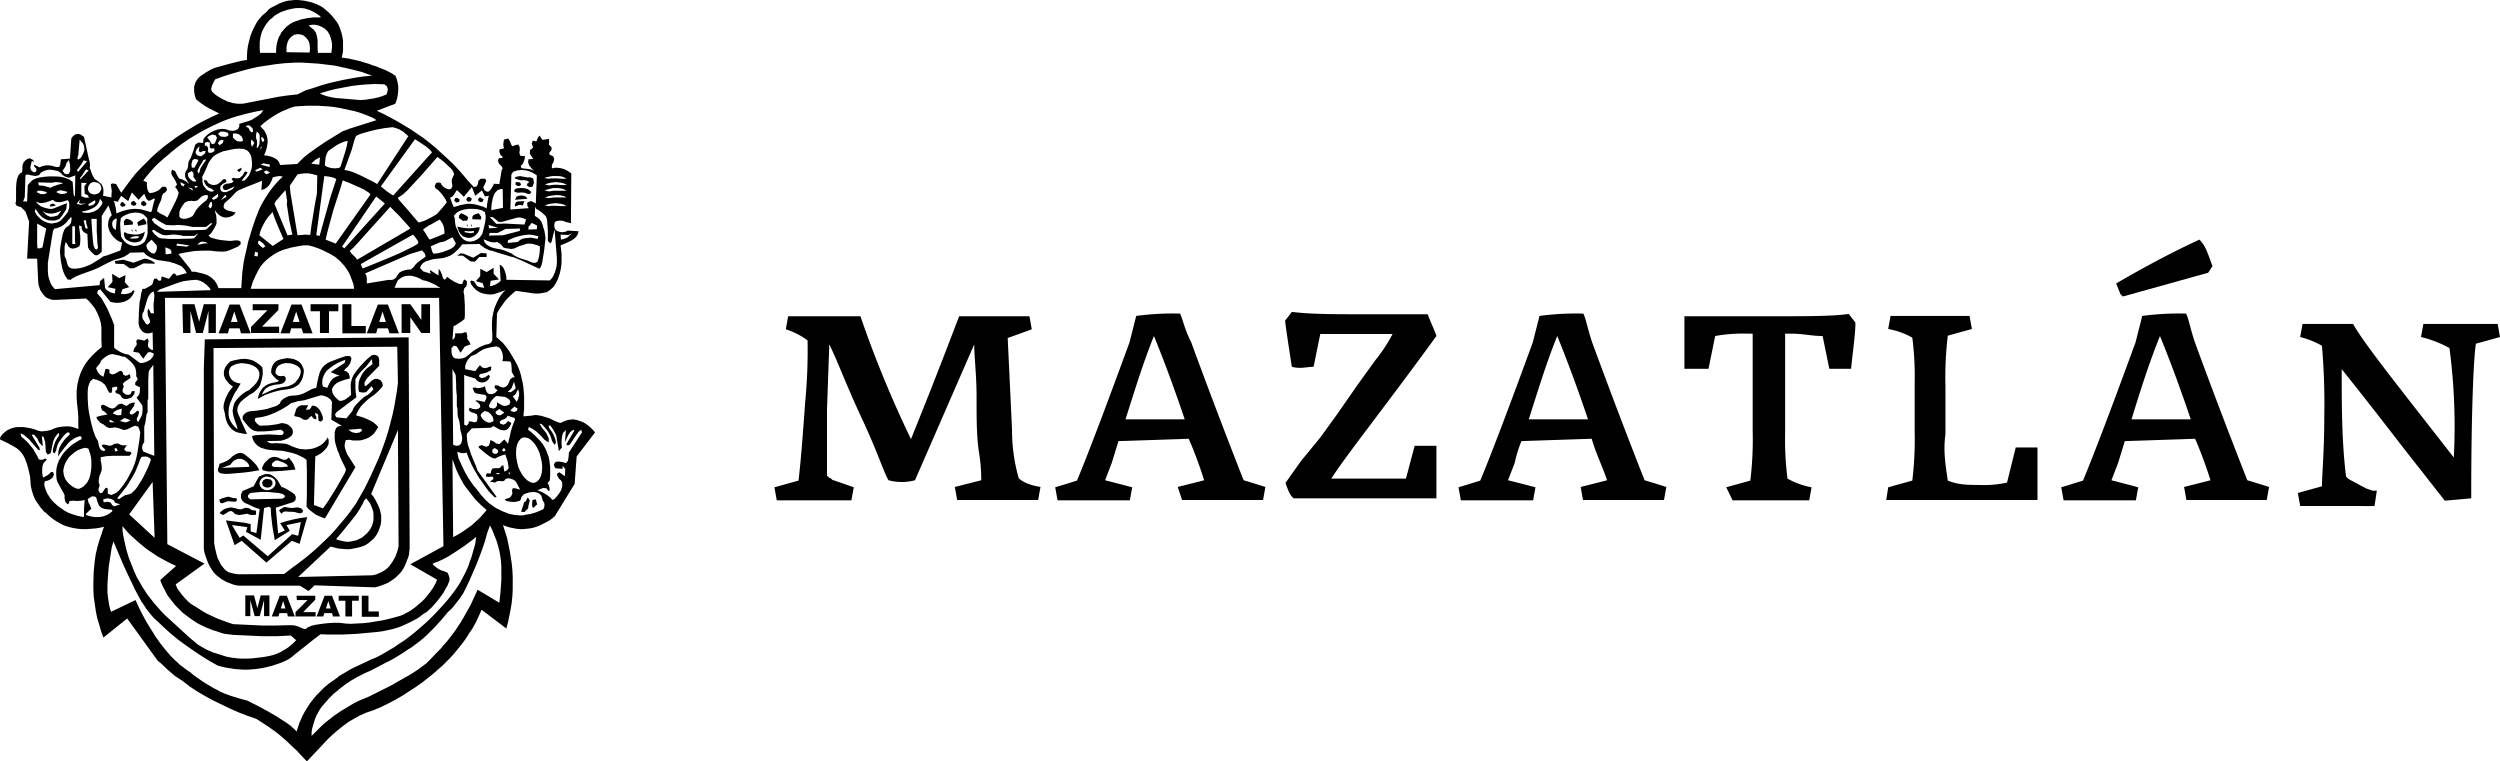 <svg xmlns="http://www.w3.org/2000/svg" viewBox="0 0 747 227.5">
  <g id="logo">
    <g id="mazatlan">
      <path d="M738.4,148.9l-7.9.7-7.2-9.2c-5.2-6.5-13.1-17-23.6-30.1,0,10.5,0,21.6,1.3,32.1l.7.7,1.3.7,1.3.7,1.3.7,1.3.7,2,.7h1.3l-.7,4.6H687.3l-.7-3.9,7.2-2c0-3.3.7-10.5.7-21a204.56,204.56,0,0,0-.7-21,26.74,26.74,0,0,0-6.5-2.6l.7-3.9h15.1c3.3,5.9,13.8,19,30.1,39.9a179,179,0,0,0-1.3-32.7,34.21,34.21,0,0,0-8.5-3.3l.7-3.9h22.2l.7,3.9-7.2,2c-.7,4.3-1.4,20.6-1.4,46.2"/>
      <path d="M638.9,145.6l-.7,3.9H616.6l-.7-3.9,6.5-2c3.3-7.9,8.5-21.6,15.7-41.3l2-7.9a82.2,82.2,0,0,1,13.1-.7c.7,1.3,1.3,4.6,2.6,8.5,6.5,17.7,11.8,31.4,15.7,41.3l6.5,2-.7,3.9h-24l-.7-3.9,7.9-2a130.07,130.07,0,0,0-4.6-12.4l-21,.7-2,6.5-2,5.2Zm-6.6-60.9c7.9-4.6,16.4-9.2,24.9-13.1,2,2,2.6,4.6,3.9,7.9l-1.3,2-25.5,7.1-.7-.7Zm4.6,40.6h17.7c-3.3-9.8-6.5-18.3-9.2-24.9-3.2,7.9-5.9,16.4-8.5,24.9"/>
      <path d="M564.2,145.6l7.2-2a104.12,104.12,0,0,0,.7-15.1V114.7a91.17,91.17,0,0,0-.7-13.8,22.79,22.79,0,0,0-7.2-2.6l.7-3.9h23.6l.7,3.9-7.2,2a104.12,104.12,0,0,0-.7,15.1v14.4c-.7,4.6,0,9.2.7,13.8,3.3,1.3,5.9,1.3,9.2,1.3a32.15,32.15,0,0,0,8.5-.7l2.6-10.5h6.5v15.7H563.6Z"/>
      <path d="M515.8,145.6l7.2-2a104.12,104.12,0,0,0,.7-15.1V99.7h-1.4a46.21,46.21,0,0,0-9.8.7l-2,9.8h-7.2V94.5h26.2c10.5,0,18.3,0,22.9-.7l2,2.6c0,3.3-.7,7.9-1.3,13.8h-6.5l-2-9.8c-3.3,0-5.9-.7-9.2-.7h-2v29.5a91.17,91.17,0,0,0,.7,13.8,22.79,22.79,0,0,0,7.2,2.6l-.7,3.9H517.7Z"/>
      <path d="M458.8,145.6l-.7,3.9H436.5l-.7-3.9,6.5-2c3.3-7.9,8.5-21.6,15.7-41.3l2-7.9a82.2,82.2,0,0,1,13.1-.7c.7,1.3,1.3,4.6,2.6,8.5,6.5,17.7,11.8,31.4,15.7,41.3l6.5,2-.7,3.9H473l-.7-3.9,7.9-2c-1.3-3.9-3.3-7.9-4.6-12.4l-21,.7a39.64,39.64,0,0,0-2,6.5l-2,5.2Zm-2-20.3h17.7c-3.3-9.8-6.5-18.3-9.2-24.9-3.2,7.9-5.8,16.4-8.5,24.9"/>
      <path d="M384.1,144.3l4.6-6.5,5.9-7.2,5.2-7.2,5.9-8.5,5.2-7.2a46.71,46.71,0,0,0,5.2-7.9H394.5l-2,9.8c-2,0-3.9.7-6.5,0-1.3-8.5-2-13.1-2-13.8l2-2.6c5.9.7,12.4.7,21.6.7h19c.7,2,2,4.6,2.6,6.5-15.7,21.6-26.8,35.4-31.4,42.6h22.3l2.6-9.8h6.5v15.7H386.6c-1.1-.7-1.8-2.6-2.5-4.6"/>
      <path d="M338.3,145.6l-.7,3.9H316l-.7-3.9,6.5-2c3.3-7.9,8.5-21.6,15.7-41.3l2-7.9a82.2,82.2,0,0,1,13.1-.7c.7,1.3,1.3,4.6,3.3,8.5,6.5,17.7,11.8,31.4,15.7,41.3l6.5,2-.7,3.9H353.2l-1.3-3.9,7.9-2a130.07,130.07,0,0,0-4.6-12.4l-21,.7-2,6.5-2,5.2Zm-2-20.3H354c-3.3-9.8-6.5-18.3-9.2-24.9-3.2,7.9-5.8,16.4-8.5,24.9"/>
      <path d="M255.1,145.6l-.7,3.9H232.1l-.7-3.9,7.2-2c.7-5.9,1.3-13.8,2-23.6a160,160,0,0,0,.7-18.3,22.1,22.1,0,0,0-6.5-3.3l.7-3.9h21.6a331.64,331.64,0,0,0,15.1,36.7c8.5-21,13.1-33.4,14.4-36.7h21l.7,3.9-7.2,2.6,1.3,27.5a51.65,51.65,0,0,0,2,14.4c.7.7,2.6,2,6.5,2.6l-.7,3.9H286l-.7-3.9,7.9-2a52,52,0,0,0-.7-8.5c-.7-4.6-.7-9.8-.7-16.4s-.7-11.8-.7-15.7l-17.7,40.6a15.12,15.12,0,0,1-7.9,0c-1.3-2-3.3-8.5-7.9-18.3s-7.2-17-9.8-22.3l-.7,19.6v19.6l.7.7c.7,0,.7.7,1.3.7l2,.7,2,.7,2,.7"/>
    </g>
    <path id="escudo" d="M73.8,17.9V16.4l.1-1.4.2-1.4.7-2.8.5-1.3.6-1.3.7-1.3.5-.8.6-.7.6-.7.7-.6.7-.6.6-.7.7-.5.8-.4.8-.4.9-.5L85.2.4l.9-.2,1-.1L88,0h1l1,.1.9.1.9.2.9.2.9.3.9.3.8.4.8.4.7.5.7.6.7.6.7.7.6.7,1.1,1.4.5.8.5,1.2.4,1.2.3,1.2.2,1.3V15l-.1.9-.3,1.3,2.1.3,3.1.7,1,.3,2,.6,1,.4,1,.3,2,.8,1,.4,1.9,1,1,.7.3.8.3,1.1.2,1.1V27l-.1,1.1-.2,1.1-.3,1.1-.3.7-5.5,2.1,2.1,1,2.1,1.1,2,1.1,2,1.2,2,1.2,1.9,1.3,1.9,1.3,1.8,1.4,1.8,1.5,3.4,3.1,1.7,1.6,1.6,1.7,1.5,1.7,1.5,1.8,1.7,1.8.8-.2.4-.7.1-.9.7-.7H145l.3.7-.2.4-.7,1.5.4.9.5.3.6.1.6-.5.4-.6.4-.6.3-.7,1.6.1.7-4.2.3-.5-.3-.6-.8-.8-.3-.8.2-.8,1.1-.1.1-.3-.7-.7-.3-.9.1-.7,1-.2.3-.1-.2-.7v-.7l.1-.7.1-.5,1.3-.3.6,1.1.3.8.3.4,1.1-.4.7-.1.4.8v.8l-.1.8.2.9.7.1.8.1-.2,1-.4,1.1-.7.8.2.6.3.1.9.1.9.1.9.2.8.3-.7-.6-.8-1-.3-.9.1-.9,1.4-.1-1-1.6.1-1.1.3-.2.6-.5-.4-1.2.3-.9.7.2h.4l.4-1,.5-.7.9,1.3,1.9-.3.1.7-.1,1,.8.8v.8l-.7.9.2.6.9.3.4.8-.2,1-.5.9v1l1.1-.2,1.3.1,1.2.3,1.2.6,1,.7-.1,14.9-.8-.2-.8-.2-.7-.3-1.1-.1-1.1.2-.4.5-.1.9.2.9.6.6.9.3.8.1,1-.2.5-.3,3.3.2-.3,1-.4.6-.6.6-.9.6-1.7.8-1.5.6.3,2.5v2.5l-.1,1.2-.2,1.2-.3,1.2-.5,1.5-.6,1.2-.7,1.1-1,.9-1,.7-1.6.3-.7.1h-1.4l-.7-.1-.7-.1-.7-.1-3.5-.5-.8.7-.9.8-.8.8-.7.8-1.3,1.8-.6.9-.5,1-.2,7,1,.9,1,.9.9,1.1.8,1.1.7,1.1.7,1.2.7,1.2.6,1.2.5,1.2.4,1.3.3,1.3.3,1.3.2,1.3.1,1.3.1,1.3v3.7l-.1,1.2-.1,1.1,2.4-.2,1.2-.2.9.1,1,.2,1,.3,1,.3.9.4,1.2.6,1.4.5.9-.4,1-.4,1-.2,1-.1,1,.2,1,.3,1,.4.7.4.8.6.7.6.7.7.6.7-5.5,7.2-.6,8.2-5.9,9.6-.8.7-.8.6-.9.5-1,.5-1,.5-1,.4-1,.3-1,.2-1,.1-1,.1h-1l-1-.1-1-.2-1-.2-1-.3-1-.4.6,1.9.6,1.9.4,1.9.4,1.9.3,1.9.3,1.9.2,2,.1,2v3.9l-.1,1.9-.2,2-.3,1.9-.8,3.9-.5,1.9-7.4-5.6-1.3,2.9-.7,1.4-.8,1.4-.9,1.3-.8,1.3-.9,1.3-2,2.5-1,1.2-1.1,1.2-1.1,1.1-1.1,1.1-2.4,2.1-1.2,1-2.4,1.9-2,1.4-2,1.3-2,1.3-2.1,1.2-2.1,1.1-2.2,1.1-2.2.9-2.3.8-1.8.8-.9.5-.9.5-1.7,1-.8.6-.8.6-1.5,1.2-1.5,1.3L98,220.8l-1.3,1.4-5,5.3-2-2.1-1-1.1-1.1-1-2.1-2-2.2-1.9-1.6-1.2L80,217l-1.7-1.1-1.7-1.1-2.6-.9-2.6-1-2.5-1.1-2.5-1.2-2.5-1.2-2.4-1.3-2.4-1.4-2.3-1.5-2.2-1.7L52.3,202l-2.1-1.8-2-1.9-1.1-.9L38,184.8l-7.1,5.7-.7-1.9-.6-2.1-.6-2-.4-2.1-.3-2.1-.3-2.1-.1-2.1V174l.1-3.2.1-1,.1-1.1.1-1,.3-2.1.5-2.1.6-2.1.7-2,.3-1,.4-1-1.3.3-1.3.2-1.3.1-1.3.1H24.6l-1.3-.1-1.3-.2-1.3-.3-1-.3-1-.4-.9-.5-.9-.5-.9-.6-.8-.6-.8-.7-.7-.7-.4-.2-.6-.7-.6-.7-1-1.4-.5-.8-.4-.8-.3-.8-.4-1.3-.3-1.3-.1-1.3L9,142.5l-.3-1.4-.3-1.3L8,138.5l-.6-1.6-.6-1.1-.8-1-.9-.8-.8-.5-2-1.1L0,131.3l.1-.7.5-.7.6-.6.9-.7.8-.4.8-.3.8-.2.9-.1H6.9l.7.1.7.1,1.4.3.7.2.7.3,1.2.3,1.3-.1,1.1-.2.7-.2.6-.3,1.2-.4,1.1-.2,1.4-.1h.9l.7.1.7.2.7.2.7.3v-3.4l-.1-1.7-.3-2.7-.1-1.8v-1.8l.1-.9.1-.9.2-.9.3-1.2.4-1.2.5-1.2.6-1.1.7-1.1.8-1,.8-.9.9-.9,1-.9,1.1-.9-.1-2.2V97.8l-.1-.7-.1-.7-.2-.7-.2-.7-.3-.7-.3-.7-.3-.6-.3-.6-.4-.6-.9-1.1-.5-.6-.4-.4-.6-.5-9,.4h-1l-1-.3-.9-.4-.7-.7-.6-.8-.5-.8-.3-.9-.2-.7-.1-1-.3-6.7h-3l.6-11.1-1.1-3L6.3,61.9,5,61.5l-.4-.7.2-.7v-4l.1-1.5.2-1.1.4-1.1.5-.6.6-.3.1-.9V49.5l.3-.9.6-.7.6-.4.7-.2,1,.5.3.8v.6l1.6.8.7-.3.7-.2.7-.1h.7l.7.1.8.2.7.2h.9l.3-.8.2-1.5,2.7-.2.4-6,.4-.6.7-.6.9-.2.8.2,1,.7,1.4,6.4.3,1.1.1,1.1-.1.6.4,1.1.4,1.1.7,1.2.9.6,1.1.9.5,1,.1.8v.8l-.1.9,2.5.5v-.8l.1-1.1-.1-.7L33.1,55l.6-.2,1,.2,1.5,2.6,1.4-1.9L39,53.8l1.5-1.9,1.6-1.7,1.7-1.7,1.7-1.7,1.8-1.6,1.8-1.5L51,42.3l1.9-1.4,2-1.3L59,37.1,61.1,36l2.2-1.1,2.2-1-1.4-.7-1.4-.7-1.4-.8L60,30.8l-1.4-1.1-.4-1.2L58,27.2V25.9l.4-1.3.7-1.1.7-.7.6-.4L61,22l.6-.4,1.2-.7,1.3-.6.7-.2,3.6-1,3.6-.9Zm11.8-2.3V14.2l.1-.7.2-.8.4-.9L87,11l.9-.6,1-.2,1,.1.8.3.7.6.6.7.3.6.2.8.1.8v.8l-.1.8-6.9-.1ZM26.4,134l.3.9.3.9.2.9.1.9v2l-.1,1-.2,1.2-.3,1.1-.6,1.2-.6.7-.6.6-.7.4-.7.3-.9-.2-.9-.5-.8-.6-.7-.7-.6-.8-.4-.9-.2-.9-.1-.9.2-1,.2-.7.3-.7.4-.7.4-.6.5-.6.6-.5.8-.7,1-.6,1-.4,1.1-.3Zm6-72.6.4,1.1.6,1.8-.6.7-.4,1-.1.9v.7l.2.8.3.8.4.7.5.7.6.6.7.6.7.4.8.3L36,74.8l-.7.3-1.1.4-1.1.4-1.1.4-1.1.3-1.3.9-1.3.8-1,.6-1.1.5-1.1.4-1.1.3-.7.1-1,.1-1-.1-.7-.4-.3-.4-.3-.9-.2-.9-.5-1.1V73.7l.3-1.4.5.6.3.7.6.5.7.2,1-.2,1-.5.2-.6.1-1.2V70.6l-.4-3.2.8.2v.8l.4.7.6.5.7.3.2,4,.4.7.7.8.9.8.7.1.7-.4.7-.7V64.5ZM144.5,71.5l2,.8.7.1h.8l.5-.1.9.5.6.6.5.6.9.2.7.1.7.1,1-.2,1.2-.6,1.3-.4,1.2-.4h1l.7.1.7.2.7.2.7.3v1.1l-.1,1.1-.2,1.1-.4,1.3-.5.3h-1l-1.4-.6-1.2-.4-1-.3-1-.4-.9-.5-.8-.6-2.2-.9-1-.3-1.3-.2-1.2-.3-.9-.4-.8-.5-.6-.7Zm5.7-15,.1,5.6-3.5.7v-.6l.1-1.2.3-1.6.3-1,.5-.9.7-.7.9-.3ZM45.6,144l.6,16.7-7.6-7Zm89.6-6.8.8,2.2.4,1.1,1,2.1,1.1,2,.7,1,.7.9.7.9.7.9.7.9.8.8.8.8.9.8.9.8-1,1.2-1.1,1.2-1.2,1.1-1.2,1.1-1.3.9-1.4,1-1.3.8-1.5.8Zm21.6-6.5,1,.2.8.5.9.9.6.8.6,1.1.5,1.1.3,1.1.3,1.2.2,1.4v1.1l-.1,1.1-.3,1.1-.4.8-.6.7-.7.4-.8.1-.8-.3-.8-.5-.9-.9-.6-.8-.6-1.1-.5-1.1-.3-1.1-.3-1.5-.1-1.1v-1.1l.1-1.1.3-1.1.4-.8.6-.7.7-.4Zm-14.5-24.9.6-.5,1.3-.8.7-.3,1.5-.4.7-.1,1.2-.2.8.3.4.4.4.7.3.9.1,1.2-.2.9,2.3.1.3.4.1.6.1,1.3v.8l.9,1.6-.7.1-.7.6-.3.8-.4.8-.5.5-.7.3-1-.2-.6-.4-1-.1-.1.7.2.3.7.5-.9.9-1,.3-1-.2-.5-.7-.2-.6-.2-.9-.6.3-.8.2-.8.1-.7-.2-.8.1.4,1,.3.5.6.2,1.1.2,1.4.2.4.6-.2.7-.4.8-2.3-.5-.5.2.7.4.7.7.1.7-.5.5-.7.2-1-.1-1-.4-.2.7.3.4.5.3.7.2.9.4.2,1-.2,1.1-.6.3-.8-.2-1-.1-.1.7-.6.6-.7-.3V112l.6.3,1.4.4,1.3.4.5.6.6.4.8.2.8-.1.7-.3.7-.7.3-.8-.4-.4-1,.7-1.1.3-.7-.4V112l.5-.3.7-.1,1.1-.3,1.2-.7.1-1.1-.6.1-.7.3-.7.1-.7-.2-.7-.7-1.4,1.8-3-.6v-1l.3-.9.5-.9.6-.7.4-.4Zm-105,.8.8.6.7.6.7.7.6.8.3.6.2.7.1.7v1.1l.4.7-.1.5-.6.7v.7l.7.4.7.3v1l-.1.9-.4.7-.5.5,1.7,2.3.1.8v.8l-.1.8-.2.8-1,1.8-.4-.4V125l.4-.8.3-1.2-.6-.3-.6.6-.9.6-.7-.2V123l1.2-1.6.3-1.1h-.7l-.8.3-1,.7-.7-.3-.7-.4-1,.2-.5.5-.7.6-.7.2-.9-.3-.9-.5-.9-.4-.6.3v.6l.3.8.6.3,1,.9-.7.2-1.2.2-1.4.4.2.6.5.6.6.6.8.4,1,.8.8.3,1-.1.7-.1,1,.2,1,.4.7.2.9-.2,1.6-.8.8-.3.9.3.3.7.3,1-.2,2-.3,1.9-.3,2-.4,1.9-.2.7-.2.7-.8,2-.5.9-.5,1-.5.9-.6.9-.6.9-.7.9-.6.7-.7.6-1,.5-.6.2-1-.4V146l-.5-.3-.4.4-.7,1.1-.7.2-.5-.9.1-.6.3-.9-.3-.8v-.8l.2-1.1.4-1,.3-.9v-.9l-.1-.9-.2-.9v-1.1l1.7-.3,1.7-.1h5.2l.6-.7L39,135l-1.3-.1-.6-.6.2-.4.6-.9-1.1.1-.8-.2-.7-.4-1.1.1-.6.4-.8.2-.9-.2-1-.2-.5.3.2.4.9.9-.4.4-.7-.2-.5-.5-.3-.7-.2-.9-.1-.7-.5-.8-.4-.8-.3-.9-.3-.8-.6-2.3-.5-2.4-.2-1-.1-.9-.1-1-.1-2V117l.1-1.2.3-1,.4-.9.8-.7,1.2.3,1.3.6,1,.8.5.8.3.7.5.9.7.1.2-.6v-1l1.3-.3.3.4-.1.4-.6.7.3.5.7.2.6.4.4.7.7.4h1l1.1-.4.5-.5.5-.7v-.8l-.8.1-.4.9-.7.2-.7-.1-.9-.7-.1-.7.4-1-.3-.8.4-.5.9-.6,1-.7-.2-1.1-.6.3-.7.2-.7-.4-.1-.6-.5-.5-.5.1-.7.4-.7.4-.8.2-.8-.4v-1l-.7-.3-.5.1-.6,2.3-1-.6-.6-.7-.3-.6-.3-.7,1.2-1.5.3-.7.7-.7,1.1-.8.9-.4.7-.1.5.1.9.2.9.2.9.3Zm1.2-.6-1.3-.3-1-.4-.9-.5-.9-.6-.3-.4V97.1l-.3-.8-.3-.8-.7-1.6-.7-1.6-.8-1.5-1-1.7-.7-.8-.6-.7.3-.9.7-.2,3,3.7,1,.2,1,.1,1-.1,1-.2,1.1-.5L39,89l.7-.9.5-1.1-.4-.3-.5.6-.9.4-1.1.2-1.2-.1.5-1.4,2-.6-1.3-1.5.2-2.1-1.9.9-2.1-1.3.1,2.4-1.4,1.6,2.3.5-.2,1.4-1.2-.3-1.2-.7-.5-.6L31.1,83l-1.2,1-.1.5v.7L16.4,86.4l-.7-.8-.4-.6-.3-.7-.3-.8-.3-1.2L14.3,81V78.5L15.5,71l.2-1.1.1-.8.4-.8.7-.1.8-.3.7-.3.6-.4.8-.7.8-1,.7-.7.1.6-.1.7-.2.7-.5.6-1,.7-.4.6-.4,1.1-.2.9-.3,1.5L18,74l-.1,1.3.1.9.2,1.9.4,2,.3,1,.5,1.2.8,1.2,1,.1.2-.3,1.5-.8,1.5-.6,3.1-1.1,1-.4.9-.4,2.3-1.2L34,77.7l1-.3.8-.2,1.3-.5,1.3-.8.4-.4,4.2-.1.6.7.6.4.9.5,1,.4,1,.3,2.1.3,1.3.2.7.2,1,.3,1,.4.9.4.5.4.7.8.5.9-3,.8-.6-.7-.5.1-1.2,1.5-2.2-.7-.2,1.2-.7.1-.6-.7-.7.1-.2.4-.2.7-.2.6-.9.6-1.3.7h-.7l-.4,1.3L42,89l-.3,1.3-.2,3.1-.1,3.3.2.9.4.8.7.8.9.4h1l1-.3.1,5.3-.7-.2-.7-.7-.1-.7.2-1.1-.3-.8-1,.7-1.1-.3-1-.1-.3.6.2.8-.2.5-.6.8-.3,1,1.7.3,1.3,1.8,1.4-1.9.7-.1.8.3.3.3-.4.9-.7.8-.9.5-1.1.4-1,.1-.6-.4ZM77.7,15.8l-.1-1.2V12.7l.1-.8.1-.7.2-.8.2-.7.3-.7.7-1.3.4-.6.5-.6.5-.6.7-.5.6-.6.6-.4.7-.4.7-.4L86,2.9l1.3-.3,1.3-.2h1.3l1,.1.7.2.7.2.7.3,1.3.7.6.4.6.4.4.5H93.8l-1.9.2-.9.2-1,.2-1.8.6-.7.3-.7.4-.6.4-.6.5-.6.6-.5.6-.5.6-.3.7-.4.6-.2.6-.3,1-.2,1-.1,1.1v1Zm21.3,0H95l-.1-1.1V12l-.2-1.2-.3-1-.6-.9-.9-.7-.7-.6,1-.2h.9l1,.2,1,.4,1,.6.8.8.6,1,.4,1.2.3,1.3v1.3Zm12.2,6.8-2.2.2-2.2.3-2.2.4-2.2.4-2.2.5-2.1.5-2.1.6-2.1.7-2.6.8-1.2.6-1.2.6-2.8.3-1.4.2-1.4.2L72.5,31H71l-.7-.1-.7-.1-.7-.2-.7-.2-.7-.3-1.4-.7-1.3-.8L64,28l-.7-.7-.2-.7.2-.9.5-1.1.5-.9,2.5-.9,2.5-.8,2.5-.7,2.6-.7L77,20l2.6-.4,2.6-.4,2.7-.3,1.7-.1,1.7-.1H90l1.7.1L95,19l1.7.2,3.3.4,3.2.7,1.7.4,1.6.4,1.6.4,1.6.6ZM95.6,27.9l2.3-.7,2.3-.6,4.8-.9,2.4-.3,2.4-.2,2.4-.1,2.7.1.7.6.3.9-.2.9-.2.6-1.2.5-1.3.4-1.3.3-1.3.2-1.3.2-1.3.1-1.3-.1-4.7-.4-1.3-.1-1.3-.2-1.3-.3-1-.3-.7-.3Zm-16.9,5-.7,1-1,.8-1,.6-.6.4-.9.4-1,.3-1,.3-1,.3v.8l-.4.7-.6.4-.9.2-1-.1-1.2-.4-1.1-.1-1.3.2-1.1.4-1,.5-.6.4-.8.7-.7.8-.1,1.2-1.4-.1-.7.4-.3.3-.2.7-.2.7L57,47.2l-.3.4-.4.9-.1,1.1-.2.9-.5.7-.2.7v.7l.1.5L56.5,55l-.9-.8-1.2-.6-.8-.2-.3-.4-.3-.5-.7-1.4-.9-.4-.2.6V52l.4.7.7,1.1.6,1.3-.4.6-.2.1.6.8.5,1-.3,1.1-.7,1.6-.8,1.6-.8,1.6L50,65l-.7-.5-.8-.4-.8-.4-.8-.6.2-.9.5-1.3.3-.6.3-.7.2-1.1.4-.7.7-.4.4-.7-.2-.7-.4-.2h-.8l-.6.6-.6.5-.8.4-.9.3-.9.1-.4-.5-.3-.8-.1-1v-.9l-.6-.3-.5-.2.8-1.1,1.7-2,.9-1,.9-.9,1-.9,1-.9,1-.8,1-.9,1-.8,1-.8,1.2-.9,2.2-1.5,2.3-1.4,2.3-1.3,2.4-1.2,2.4-1.1,1.2-.5,1.3-.5,2.5-.8,2.6-.7,2.6-.6ZM59.6,43.7l-.2,1.5.6.3.7-.4.8.1-.4.8-1,.7-1-.2-.5-.5-.2-.5.4-1Zm1.6-.1v-.9l.7-.3.8.2v1.5l.4.3.9-.1.1.8-.7.5-1,.1-.3-.6.1-.9-.5-.7Zm.7-2.6.6-.4.9-.4,1,.2.4.7-.2.8-.5,1-.8.2-.3-.5-.5-.8Zm3.3-1.1.8-.6,1.3.1.8.3.2.7-.6.4-.5.1L66,40.8l-.7-.6Zm1.6,2-.2.8-1,.7-.5-.6.5-.8.6-.2Zm2.8-2h1.1l.8.3.7.6.3.6.1.7-.7.2-1-.1-.6-.4-.7-.7Zm3.8-2.2.8-.3.6.3.7.7.1.9-.4.3-.6-.6-.3-.7-.5-.3Zm-.1,2.5.3,3.1m3.1-4,.7.6.2.7v1.3l-.1,1.2-.4.9-.4.3.1-1.4v-.8l-.3-.9v-.8Zm-1.5,2.4.8,1-.7,1.2L75,43v-.9Zm3.1-.8.7.8-.3.7-.4-.1L78,41.2Zm0,2.9-.5,1,.1-.8Zm-21,6.3L57.2,49l.3-1.1.6-.4,1.1.2v.4l-1.1,2Zm0,1,.5.6v1.2l.9,1.2-.5.2-.7-.2-.7-.6-.5-.6-.2-1,.3-.3ZM59,51l.6-1.2.7-1.1.5-.9.7-.2v.3l-.6.8-.5.8-.5.8-.3,1.2-.4.3Zm-5.1,3.4,1.3.7-.4.6-.7-.4ZM56.2,56l1.2.3.3.7Zm1.9-.5,1.1.2-.8.5Zm2.3-2.6.8-1.6.7-1.6.3-.8.4-.7.5-.7.7-.8.9-.6,1-.5,1-.4,1-.2,1.3-.3,1.1-.2,1.4-.1,1.3.1,1,.4.7.7.5.9.2,1.1.1,1.1v1l-.2.9-.3.9-.4.9-.6.8-.7.7-.9.2.5-.8.6-.7.7-1.1-.7-.3-.3.3-.5.9-.9.8-1,.1-1-.2-.4.5.6.6-.5.4-.7.2-1,.1-.7.3-.4.7.3.7.5.2.6-.1,2.2-1-.5.7-.6.4-1.4.6h-.9l-.6-.3-.3-.7.1-.8.7-.7,1-.5v-.7l-.6-.2-.5.2-.5.6-.9.7-.6.2-.8.1-.7-.2-.8-.4-.4-.7-.8-.3v.6l.5,1,.8.7.9.4.8.6-.7.3-.8-.2-.7-.4-.6-.7-.5-.7-.2-.9v-.8Zm1.7,5.4v.9l-.5.7-.8.6-.8.7-.8.8-.7.9-.5,1-.5.7-.8.4-.9.3-.9.1-.9-.2-.4-.5V63.4l.2-.7.5-.9.7-1,.4-.4.8-.3,1-.1.8.1,1-.2.7-.7.7-.6.9-.3Zm3-.4.1.8-.5.6-.9.4-.5-.3.3-.4.9-.6Zm-1.8,2.4.1,1.1-.4.9-.7-.5.2-.7.4-.7Zm4-2.1.4.6-1.7,1Zm10.5-8.1.7.5-1.8.7-.5-.4Zm.1-.9.8-.4,2,.4-.2.7Zm1.7,1.7,1.1.7-1.1.5-.8-.7ZM71,50.7l1.2-.6-.1.7-.6.6-.6-.4Zm6.8-13,1.1-1,1.2-.9,1.3-.9,1.3-.8,1.3-.7,1.4-.6,1.4-.6,1.4-.4,1.7-.1,1.7-.1H95l1.6.1,1.7.1,1.7.2,1.7.3,1.4.3,1.4.3,1.4.3,1.4.4,1.4.5,1.3.5,1.4.6,1.1.7-8.2,2.6-1,.4-.9.3-2.6,1.6-2.6,1.6-2.5,1.7-2.5,1.8-.9.7-.9.8-.8.8-.8.8-5.1.3-.3-.8-.5-.7-.9-.6-1-.4-1.2-.3-.9-.1.4-.9.3-.9.2-.9.2-1.3-.1-1-.2-.9-.4-.9-.4-.7-.6-.6ZM95.6,47l-.2,2.2-.9-.1L93,48.9l.6-.6.7-.6Zm1.5,2.5v-.8l.1-.8.1-.9.3-1,.5-.9,1-.7,1-.7.8-.5.8-.4,1.2-.5,1-.2-.3,1.6-.4,1.5-.5,1.6-.6,1.9-.4,1.2-.5.3-1.1.1-1.2-.1-1-.3Zm5.8,1.3L105,45l.3-1,.3-1.1.3-1.1.5-1.2,1.1-.5.9-.3,2.1-.6,2.1-.5,2.2-.4,2.5-.3,1.1.3,1,.4,1,.6.6.5,1,.9L112.7,55l-1.2-.7-1.2-.6-1.2-.6-1.2-.6-1.3-.6-1.2-.5-1.3-.4ZM124,41.6l1.1.7,2.1,1.4,1.2,1,.7.8L117.5,58.4l-1-.6-1-.7-1.7-1.4Zm6.7,5.3,1.1.8,1.1.9,2,1.9.5.7.3.9-.4.8-.3.8v.8l.2,1.1-.4.8-.5.2-.8-.2-.8-.4-.7-.7-.3-.6-.7-.2-.7.2-.4.9.2.6.7.5.8.8.5.6.5.7.6.9.3.8-1.3,1.6-1.6,1.8-.4.3-1.6.9-.6.3-.6.3-.7.3-.9.3-.7.2-1.5-1.7L122.1,63l-1.5-1.7-1.5-1.7-.2-.6.3-.1.6-.4.6-.4,1.4-1.3,1.3-1.4,1.3-1.4,1.3-1.4Zm.7,18.7.7,1,.4.8.2.9.1.8v.7l-2.1.9-2.3.9-.5-.6-.7-1.2-.4-.6-.4-.6.8-.6.9-.6,1-.5,1-.6ZM88.9,52.1l1.1-.2,1.1-.1h1.1l1.1.2.7.2.8.2-.1,5.4L94.1,61l-.5,3.1-.5,3-.4,3.1-1.5-.1-1,.1-1.3.1L86.8,57.7l-.1-1-.1-1.2Zm8,.5,1.6.2,1.2.3.8.4L98.7,59,95.5,70.5l-1-.2Zm5.5,1.3,1.6.6,1.6.7,1.6.7,1.5.7.8.5.9.6.3.4L100.3,72.8l-.7-.3-2.3-.9.5-2.2.6-2.2L99,65l.6-2.2.7-2.2,1.4-4.3ZM85.3,56.8l.5,3.3-.1.9.1.7.3,1.9.3,2,.4,1.9.4,1.9.2.7-1.5.2L82,60.9l.4-.8Zm-3.9,6.5.9,2.5.8,1.9.8,1.9.8,1.8L83,72.5l-1.5,1-4-3.2.3-1.2.4-1,.5-1,.6-1.1,1-1.4.6-.6Zm-3.9,8.6,1.1.8.7.9-.7.5-.7-.5-.8-.8.1-.8Zm-1.3,3.3.9.3L77,76.6l-1-.1Zm36.2-16.5,2.6,2.1L102.9,74.2l-.7-.5Zm4.2,3.1,2.8,2.8,2.7,3,.5.7-15.9,9.3-.5-.7-.6-.6-.6-.6-.5-.7,1.3-1.2,1-1.1Zm6.8,8.3.7.8.9,1.3-.1.6-1.3.8-1.2.6-3.3,1.6-3.3,1.4-3.4,1.4-3.7,1.5-.4.1-.5-1.3Zm11.8.8,1,1.8-.3.7-.5.5-.8.5-.7.3-1.6.6-1.6.4-1.2.1-.4-.7-.2-.8-.2-.7.7-.3.7-.3,1.4-.6,1.1-.2.5-.2ZM74.9,86.3l.6-2,.4-.9.6-1.3.6-1.2.7-1.2.8-1,1-1,1-.8,1.1-.8,1.2-.7.9-.4,1-.4,2.1-.6,1-.2,1-.2,1.1-.2,1-.1h1.1l1.5.4,1.5.5,1.4.6,1.4.7.8.4,1.5.9.7.6.7.6.6.7.6.6.5.7.5.7.4.7.4.8.3.8.3.8.3.8.2.8.1.9Zm34.2-4.6,13.4-5.8,3.6-1.1.8.9.3.9-.7.6-.9.6-.9.7-.6.6-.5.7-.8.7-1.2.1-1.2.3-1,.5-.7.9-.4.7-.7.5-.9.2-.4-.1-6.7,1.1V83.3l-.1-.9Zm8.8,4.3.4-1,.5-1.1.4-.4.8-.6,1-.4.9-.1h1l.9.2.9.3.9.4.6.4,1,.2.9.3.7.3.6.3.7.3.9.6.7.4-.9-.1Zm34.9-33.9.6-.8,1.2-.4,1.3-.1,1.3.1,1,.3.9.4,1.2.7.1.3-.3,8.2-.7-.4-.7-.3-.5.1-.7.4.1,1,.4.6-5.5.4Zm1.2.8,1.3-.3,2.2.4h1l.8.3.2.9v.6l-.4,1-.9.1-.8-.5.2-.6.6-.4-.7-.4-1-.2-.6.1-1-.2-1.1-.4Zm.1,1.5,1.3.1.3.7-.5.4-.7-.1-.5-.4Zm.2,1.9.9-.1h1.1l.7.1.9.3.9.8-.5.6-.7-.1-.8-.3-1-.1-1.1.1-1-.3v-.6Zm-.4,3.4.4-.9.7-.3,1-.1,1.1.3.5.7Zm2.8.4-.5,1.3-.9-.2-.4.1-.9.4-.2-.5.4-.8.5-.2Zm5.9-6.9.9-.3,1.6-.3h1.7l.8.1.8.2.9.5h-1.4l-1.6-.1h-1.6l-.8.1Zm.1,3.7.9-.3.8-.2.8-.2h1.6l.8.1.8.2.9.5h-3.8l-.8.1-.7.1Zm.1-1.8.9-.3.8-.2.8-.1.8-.1.8.1.8.1.8.2.9.5h-1.5l-1.5-.1h-.8l-.8.1-.8.1Zm0,3.9.9-.3.8-.2.8-.1.8-.1h.8l.8.1.8.2.8.4h-3.8l-.8.1-.7.1Zm0,2.4.8-.3.8-.2.8-.1.8-.1.8.1.8.1.8.2.9.5h-1.5l-1.6-.1h-1.5l-.8.1Zm-26.3-4.6,1,.9,1.1,1.1,2.4-2.9,1,2.6,2-1.6.9,1.8,1.2-.2-.2.6-.3,1.6-.2,1.6-.9-.5-1-.3-1-.3-1-.2-1-.1h-1l-1,.2-1,.2-1,.3-.9.3-.4-.9-.4-1.1-.3-.8.7-.4.5-.6Zm.1,2.3.8.6-.3.7-.8.1-.6-.6.3-.7Zm3.6-.3.8.6-.3.7-.8.2-.6-.6.3-.7Zm3.4.2.9.6-.3.7-.8.1-.6-.6.3-.7Zm3.7,5.9,1.7,1.4h1l3.9-1.1.8-.2h.8l.8.2.9.4-.5,1.5-5.8-.3-2.6.1-2-2.1ZM146,67.2l2.8.9-2.7.1Zm.3,2.4h2.4l2.4-1.2,4.3-.1-.1.7-5,1.3-4.2.1Zm12.6-3,1.6.8-.1,1.1-2.5.1v-.8Zm2,4-.3.8-.9-.2-1-.2-1,.1-1,.1-.7.2-.6.3-.7.6-3,.3.1-.8.9-.4.9-.4,1-.3,1.2-.3,1.1-.2,1.1-.1,1.1.1Zm-19.4,34.2-1.7,1.4-.8.6-.9.3-1.1.1-1-.1-.6-.4-.4-.8-.1-1V104l.7-.7.7.1.3.3,1,1.7,1.3-1.9,1.7-.6-.3-.7-.7-1v-.9l-.2-1h-.6l-.8.3h-2v.8l-.3.8-.5.3.3-4,.6-.3,1.4-.9.6-.4.7-.6.1-.9V91.3l-.1-1.6-.1-1.6-.2-.9.2-1,.6-.6.2-.7V84l-.7-.5-.3.3-.3.9-.3.2-.8-.1-1.3-.6-1.3-.8-.9-.7-.4.6-.4.3-.5-.6-.2-.9-.5-1.1-.5-.7-.1,2-2.5-1.6v.6l.3.5-2.3-.7-1-1,.3-.8.6-.7.8-.5.7-.2.9-.3.9-.2.9-.1,1-.1.8-.1.7-.2.6-.2,1-.4,1.1-.8,1-.9.7-.8.6-.8,5.2-.1.4.4,1.1.8,1.5.7.6.1,2.8.9,1.4.4,1.6.5.9.2.7.3,1.7.7,1.7.8,1.7.8,1.8.8.3-.4.3-.7.2-.7.3-1.8.3-1.9.2-1.8.2-1.9-.3-2-.4-1.3-.2-.7-.3-.8-.5-.7-.7-.6-.8-.5.1-2.7.4.7.5.2,1.1.8,1.2,1.1.3.8.1.7.1,1.4.1,1.4V72l.7.7.4-.4.9-3.8.6,7.4.1,1.6v.9l-.1,1.2-.3,1.2-.3.8-.3.7-.4.7-.7.8-13-.2v-.7l-.1-.7-.2-.7-.3-.9-.3-.6-.5-.6-.6-.3.3,4.8-.5.5-1,.6-1,.4-.7.1.2-1.6,2.5-.4-1.6-1.7V80l-2.1,1.3-1.9-1v2.2L142.2,84l2,.6.5,1.4-1.3-.2-.8-.3-.5-.7-.4-.7-.8-.3-.4.3.3.9.7.9.8.8,1,.6,1,.4,1.1.2,1.1.1,1.1-.1,3.5-1.2-.7.6-.8,1-.5.8-.7,1.4-.6,1.4-.4,1.5-.3,1.5-.1,1.6v1.6l.1,1.6v2l-.4.7-.7.4-1,.2-1,.4-1,.5Zm-4.9-28.4,1-.7.9.1,2.9,1.2,2.3-1.4,1.7.1v1.1h-2.2l-1.3,1.4-1.3-.1-2.3-1.7Zm34.3-6.7L169.5,71l-1,.4-.9.2-.1-1.5,2.4.1Zm-35.3-5.2.7-.8.7-.5.7-.3,1-.3,1.3-.2h1.3l1.3.1,1.3.3,1,.6.2,1v.9l-.1.9-.2.9-.3,1.3-.4,1.5-.7,1-.9.7-.9.4-1,.2-1-.1-.9-.4-.7-.6-.6-.8-.4-.8-.3-.8-.4-.7-.2-.7-.1-.7-.1-.7v-.7Zm2.2-.8,1.3.6.8.6-.3,1-1.3.1-1.2-.9.1-.8Zm5.2,0,.8,1.1-.1.8-2.6-.1.1-.9.4-.4.5-.2Zm-6.4,4,1.4.3.8.1.8.1h1.1l1.1-.1,1-.2.6.1-.3.9-.3.6-.6.7-.7.5-.7.3-.7.1-.7-.1-1.1-.4-.7-.7-.4-.6-.3-.8Zm5,1.8-1.1.2-1.6-.3-.1-.4,1.1.1h.7l1-.1Zm-1.9-2.4v.7l-.3-.6Zm1.3,0v.7l-.3-.6ZM153.6,114l.3,1.3.2.7-.6.6-.9.6-.9-.1.7-.6.5-.6Zm1.2,2.3.3.9v.9l-.3,1.2-.4.8-1.2-1.7.5-.3.4-.4Zm-6.3,3.9v1l-.4.6-.7.3-1.1-.3-.2-.6.3-.7.4-.7.5-.6.7-.7.5-.2.6.1,1,.1.8.1.6.3.7.5.3.7-.3.8-1.1.4-.9-.1-.9-.5Zm-3.7,2.6,1.1.3.7.6.6.8.3,1.1-.3.4-.9.3-.6-.1-.8-.4-.7-.6-.6-1,.2-.6Zm4.4-.6,1.5,1.1-1.2.8-.8-.1-.6-.5V123Zm4.5-.7,1,.6-.3.7-.8.3-.7-.2-.4-.3Zm-2.1,2.7,2.2.7.1.5-.3.7-.4,1-.5,1.6-.3,1.3-.3,1.3-.3,1.3-1.1-1.3-1.5,1.4-.9-.2-1-.7-.8-.3-.1.7-.3.9-.7.4-.7-.2-.8-.3-.8.3-.1.4.8.7.7.6.9.7,1.1.8.8.4.7.1.7-.4.7-.3.8-.3.8-.2.7,2.1.3,2-.6.7-.7.3-.3-1.9-.5.2-.4.5-.5.2h-1.1l-.8.1-.3.6-.2.9-1-.1-.4.4v.6l.8.1,1.2-.1.3.6-.4.4-.7.5,1.5.3.6-.4.8-.1.7.1.6-.1.5-.6.7-.2.7.1,1.1.4.6.6.4.7.8,1.6-1.5-.4h-.7l-.2.6.1,1-.4.8-.4.4-1.5.5.5.5,1.1.2,1.3.1.6-.1,1.1-.3.3-.6.1-.5.7-.8.7-.3,1.1-.3,1.3-.1,1,.2.7.4.5.6.2.8.3.8.3.4.1.7-.1.7-.2.5-.6.3-.7.3-.7.3-.6.2-.7.2-.7.2-1.4.2-.7.2h-.7l-1.5-.1-.7-.1-1.4-.3-.7-.3-1.1-.4-2-1-.9-.6-1.2-.9-1.1-1-.7-.8-.7-.8-1.3-1.7-.7-.8-.6-.8-1.2-1.8-1-1.8-.9-1.9-.9-2-.4-1.9,1.3.4h.9l.6-.2.7,1.8.8,1.8.9,1.7,1,1.7.5.8.6.8,1.1,1.6,1.2,1.6,1.6,1.6.6-.1-5.7-7.9-.5-1.4-.6-1.4-.3-.7-.3-.8-.3-.7-.3-1-.6-1.7-.2-1.2-.1-1.2v-.9L141,128l5.7-.2.7-.5,2,1.1,1,.2.8-.1.6-.4.6-.8.4-.9-1-.6-.7.8-.7.3-.9-.3-.2-.6.6-.5.9-.3.7-.6Zm6.1,24.4.6,1-.4,1.5-.1.8-1.1,1.1-1-.1.7-2.1.2-.7.5-.3Zm2.4.6.4,1.5-1.2,1.1-.3-.6v-.5l.1-1.3Zm-2.3-20.8.2-.8.3.1.9.5.9.6.9.8.9.9.8.9,1.2.8.1-.7-.1-.7-.2-.4-.3-.7-.4-.6-.5-.6-.5-.6-.8-1.3.6.1.7.7.7.8.6.8.6,1.1.3.8.3,1,.7,1,.3-.3.1-.7-.2-.7-.3-.8-.3-.7-.4-.7-.7-.9-.3-.9.5-.1,1,1.4.8,1.6.8,4.7.9-1.1-.1-1v-1l.1-1,.3-1.3.9-.9-.3,3.6.4-.8.6-1.3.5-.8,1-.8.3.3-2.4,4.1.5.3.5-.2.7-1,.6-.9.6-.9.8-1.1.8-.6.2.8-3.9,6-.1,1.3-.2,1.2-.6.7-.9-.3-1.1-.2-1.1.1-.5.8.2.7.3.4,2.1.2v-.9l.8.9-.1,2.2-1.7-1.2-.7.5.2.7.5.8.5.4.4.7v1.1l-.3,1.1-.6,1-.7.9-.7.8-.7.3-.4-.6-.9-.7-.9-.6-.7-.4-.7-.3-.8-.3.7-.3,1-.4,1,.1.5.7.4.1v-1l-.3-.9-.3-.4.7-.9.1-1.6v-2.4l-.1-.8-.1-.8-.1-.7-.2-.8-.3-.8-.3-.8-.3-.7-.4-.7-.4-.7-.5-.6-.5-.6-.8-.8-.8-.8-.9-.8Zm-22.6-18.1.9,1.6.1.7.1,2.3V116l.1,1.4.1.8v3.2l.2.7v1.2l.1,1.3.3.7.2.9.1.7.1.7v.7l.3,1,.2.9.1.8-.1.8-.2.7-.6.6-.9.1-.9-.3Zm12.7,23.6.9.6v.7l-.5.4h-.7l-.5-.5v-.7l.5-.4Zm2.7-.1.5.8-.6.3-.5-.4Zm-1.8,7.5.7.3-.9.1-.5-.2Zm3.5-.2v.8l-.4-.6Zm-2.4.9-.3.6M43.1,57.9l.7,1.6.6.5.5-.1,1.1-.6.3.2-.3.8-.3,1.2-.3,1.4-.3.5-1-.3-1.4-.4-.9-.2-1.5-.1-1.2.1-1.1.2-1.2.3-1.1.4-.9.4-.1-.8-.1-.8-.4-1.7-.3-.5,1.3.3,1-1.8,2.1,1.6,1.1-2.6,2,2.2ZM43,60l.8.8-.2.6-.8.2-.7-.6.2-.7Zm-3,0,.8.8-.2.5-.8.2-.7-.5.2-.7Zm-3.4.3.9.8-.2.5-.8.2-.6-.5.2-.7Zm9.7,18.5-3.4-.1-2.8,1.4-1.3.1L37,78.9l-2.5-.1-.2-.8,2.6-.4,3,.9,3.2-1.2.9.1,1.1.4,1,.6Zm-35.2-12,2.7,1.5-1.1,5.6-.7.3h-.8l-.1-1.3V66.8ZM44,65.2v1.3l.1,1.2v2l-.2,1-.3.7-.3.7-.6.6-.7.4-.9.3-1,.1-1-.2-.7-.3-.7-.4-.6-.6-.5-.6-.4-.7L36,68.8l-.1-1.9.2-1.7.7-.6.8-.4,1-.4.9-.2,1.1-.1.9.1.8.2.7.4.6.6Zm-1,.1.7,1V67l-2.4.5-.3-1,.8-.6Zm-5.2,0,1.3.5.6.6v.7l-2.6.2L37,66.2l.3-.5Zm5.5,3.9L43,70.4l-.4.9-.7.8-1.1.3H39.7l-1-.3-.8-.4-.6-.6L37,70l.2-.7.9.5,1.2.2,1.2.1,1.1-.1,1.1-.4Zm-4.6,2,1-.5.7-.1h.7l.6.1-.6.5-1.6.1Zm2-2.6.1.7-.5-.6Zm-1.2,0,.2.7-.5-.6ZM24.4,131.2l-.8.4-1.5.9-.7.5-.7.6-1.2,1.2-.7.8-.6,1-.6,1-.4,1.1-.3,1.1-.1,1.1V142l.1,1.1.2.8,1.2,2.2.7,1.2.3.7v.9l.2,1,.7.8.3-.2.3-.8,1-.1,1.2.1,1.3-.1,1-.2-.1,1.3-.1,1.3v2.5l-1.2-.2-1.2-.3-1.2-.4-1.1-.4-1.1-.6-1-.7-1-.7-.9-.8-.7-.7-.6-.7-.5-.8-.5-.8-.4-.9-.3-.9-.2-.9.2-.9.9-.2.8-.4.7-.6.3-.8-.2-.7-.6-.1-.6.6-.5.4-1.3.7-.2-.7-.1-.7v-1l.1-1.1.3-.8,1-1.1-.5-.3-.9.4-.9-.1-.3-.4-.2-.5-.7-1.2-.4-.7-.4-.6-.5-.6-.5-.6-.5-.6-1.1-1-.7-.6-.3-1,.8.3.8.6,1,.9.7.8.7.8.7.8.7.8h.4l-.1-.7L9.5,130l.4-.2.4.2.9,1.1.5,1.1.8.9.3.1-.3-2.8.5.1.3.9.2.8.1,1.2.1,1.6.5.8.7-.2.3-.4.7-3.3.5-1.2,1-1.3.3.3-.2.7-.5.7-.5.9-.4,1.2-.3,1.1v.8l.5.4.5-.9.1-.6.2-.8.3-.7.5-.8.6-.8.6-.8,1-.9.7.1v.6l-.9.8-.8.9-.7,1-.6,1.1-.3.9-.1,1.1v.7l.6-1,.7-.9.7-.9.9-1.1.7-.7.6-.4.9-.6,1.4-.5.4.2ZM45.8,109l.3,27.2-1.6-.6-1.7-.7-.3-.8v-.8l.2-.6.4-.6v-4.6l.3-1.1.2-1.3.2-1.4.3-.5v-3.5l.2-.6v-5.5l.1-2.1.1-.7ZM34.7,133.8l.5.9-.8.2-.2-.8ZM9.5,48.1l.7.3v1.3l.7.8-.1.8-.7.2L9.4,51l-.3-.7v-.5Zm11.1-.3.3,1.4L21,51l-.4.9-.7.2-.7-.3-.5-.8.5-.7.4-.7.3-.9ZM6.9,60.2l.5-1.3.2-6.5.5-.3,1.3.3,1.3.2,1-.3.5-.7.7-.4.7-.3,1.2-.2,1,.1,1.5.3.9.6.5.6.8.5,1.1.3,1.9-.7-.1,6.4-.4-.6-.3-3.9-.9-.6-.9-.4L19,53l-1-.2-1.7-.1H14.9l-1.4.1L12,53l-.9.2-.8.3-.7.4-.6.6-.7.8-.2,4.9Zm4.5-5.7,4,.1,1.3-.2,1,.1.7.1.4.2-1.5.4-1.4.5-.9.4-1-.3-1.1-.3-1.3-.1Zm1,2.5,1.6.4-.2.4-.6.2h-1l-1.3-.6.4-.4Zm6-.1,1.7.4-.2.4-.7.2-1,.1-1.3-.5.2-.4.7-.2Zm-7.6,3.3.8.4.8.1,1.2-.2,1.2-.4,1-.4.6.5.8.2h.9l.9-.2,1.2-.4.4.5.1.8v.8l-.2.8-.2.6-.5.7-1.1,1.3L18,66l-.9.5-1.7.3-1.1-.2-1-.4-1-.6-.6-.6-.7-.7-.6-1.1.2-.8.7,1,.5.7.8.8,1,.6.8.3.9.1h1l1-.3.4-.1,1-1.3,1.1-1.7.2-1.8-4.3,1.7h-1l-1.3-.3-1.1-.4-.7-.5-.6-.6Zm1.9,2.9,1,.5,1,.2h1l.9-.2.9-.3.9-.4-1.2,1.5-1.1.3-1,.1-.8-.3-.5-.3Zm3.1-2.3.9.5-.6.3-1.1.1-.1-.5Zm8-19.1,1,1.2.3.7.1.7V45l-.4,1-.6,1.1-.8.6-.3-.4.3-1ZM25,47.9l1,.3-2.7,3.2-.3-.6.5-.6.8-1.1Zm.7,2.7.8.3L24,53.6l-.1-.4.5-.6.6-.9Zm2.6,3.8.9.2.6.4.4.7.1.7-.3.7-.5.6-.7.3-.8.1-.7-.2-.6-.4-.4-.7V56l.3-.7.5-.6.7-.3Zm-2.4.3-.7,1,.1,2.2.9.4.4.7-.8.1-.9-.2-.6-.3v-4Zm-2,4.9-.3,1.1.9.2,1.1-.2L25,61l-1,.2-1.1-.3ZM26.4,61l1-.6,1-.6.1.7-.4.5-.7.4-.9.1Zm3.5-1.6.7,1-.1.6-.5.7-.7.8-1,.6-.8.3-.9.2h-.9l-1-.1-.2-.3,1-.2.8-.2.8-.3,1-.5.6-.4.5-.6.4-.7Zm-8.3,8.2h.8v4.3l.1,1h-.9ZM25,65.9l.7-.1.1,1,.4,1.3-.2.3-.5-.3-.2-.9Zm2.3-.5h1.6V69l.1,1.7.1,2.1.2,1.1-.3.7-.6-.2-.4-.9-.2-1.2-.3-3.6Zm7.6-.1-.3,3.4-.7-.5-.3-.6-.1-.8.2-.8.7-.6Zm11.2-.2,1.2.8,1,.6,1.3.7,1.4.1h1.2l1-.1,1.3.1,1,.1,1,.2,1,.2h4.1l1.5-1.2.3.3-1.8,1.7-1,.1-3,.1H52.1l-2.9-.1-.9-.5-.9-.6-.7-.5-.6-.4-.7-1,.1-.3Zm-.2,3.5,1,.7,1.7.9,1,.1,1-.1.8-.1h1l1.6.2.7.2H58l1.3-.8L58,71.2l-1,.1-4.3.1H50.5L48,71.2l-.6-.2-1.2-1-.8-1Zm-.6,3,1.5,1.7.1.8-.2.9-.6.8-.8-.2-.7-.5-.6-.7-.3-1,.3-.6Zm4.1,2.3,1.3.5.5.6v.8l-1.7.2Zm3.5-1.1,3.6.5-.6.4-3.2-.3Zm6,.3,1-.8.6-.1.8.1.8.4-1.5.1L60,73Zm-12,14.1.8-.7,5.2-1.9.9-.3,1.1-.3,2.3-.3,1.5-.1,1.1.3,1,.5.9.7.8.8.5.8Zm-1-.1.2.9v.8L46,90l-.1.6v1.5l.1,1.5h-.9l-.7-1.4-.3.6v.6l.1.9.5,1.2.2.8-.7.7-.6-.2-.4-.7-.6-.9-.1-.8.1-.8.3-.4,1-3.4.3-.9.5-.9.7-.7Zm-9.5,35-.2,1.9-1,.1-1.5-.5.3-.5,1-.6Zm-3.6,3.3,1.5.8h-.9l-.7-.1Zm3,.4,1.4-.9.9.3.9.4-1,.5-.7.1-.6-.2Zm-9.6,23.3,1.3-.8,1,.1.3.4.3,1.1.5,1.2.8.7,1,.3,1,.1,1,.1.2.4-.7.6-1,.6-1.1.4-1.2.2H28.4l-1.3-.2-1.3-.4-.2-.3,1.7-1.6-.5-1.2-.3-.5Zm4.8,1-.2-.8.7-.3.8-.1.9.2.8.4.4.7,1.5.5-1.8.6-.6-.4-.4-.7-.9-.3Zm11.3-13.6,1-.1.8.1.8.5.2.4-.4,1.1-.4,1-.9,1.9-.5,1-.5.9-1.3,2.1-.6.8-.5.5-.7.7-.8.3-1.2.3-.8.5-.9.6-.6-.2,2.8-3.5.7-1.1,1.3-2.2.6-1.1.5-1.2.5-1.2.4-1.2Zm-8.4,25.3,1.4,3.3,1.4,3.3,1.5,3.3,1.6,3.3.6,1.3.7,1.3.6,1.1.6,1.1.7,1,.7,1.1,1.5,1.9.8.9.9.8,2,1.9,2.1,1.9,2.2,1.8,2.3,1.7,2.3,1.6,2.4,1.6,2.4,1.5,2.5,1.4,1.2.3,1.3.3,1.3.2,1.2.2,1.3.1,1.3.1H74l1.3-.1,1.2-.1,1.3-.2,1.2-.2,1.2-.3,1.2-.3,1.2-.4,1.2-.4,1.2-.5.8-.4.7-.4.7-.5.7-.6,3.9-3.1,2-1.6,2-1.5,2.1.1h4.3l2.2-.1,2.2-.1,2.1-.2,2.2-.2,2.1-.2,1.4-.2,1.4-.3,1.4-.3,1.4-.4,1.4-.5,1.3-.6,1.3-.6,1.3-.7.6-.3.6-.4.6-.4.6-.5.6-.4.7-.4.6-.6.6-.5,1.6-1.8.7-.9.7-.9.7-1,.6-1.1.6-1,.6-1.5v-.9l-.3-.9-.3-.6-1-.4-.9-.3-.8-.4-1.1-.8-.7-.7.8-.4.9-.3,1.7-.8,1.3-.7,2.5-1.6,1.2-.8,1.2-.8,2.4-1.8,1.1-.9-.3,2.1-.3,1.1-.3,1-.3,1.1-.3,1-.4,1-.3,1-.4,1-.4.9-.5,1-1,1.9-.5.9-.6.9-.6.9-1.2,1.6-1.2,1.5-1.3,1.5-1.3,1.4-1.3,1.4-1.4,1.4-1.4,1.3-1.5,1.3-1.5,1.3-1.5,1.2-1.6,1.2-1.7,1.1-1.6,1.1-3.4,2-1.7.9-1.7.7-1.7.8-1.7.8-1.7.8-1,.5-1,.6-1,.6-1.4.8-.4.4-1.4,1-1.3.9-1.3,1.1-2.3,2.3-1,1.2-1,1.3-1.4,2.2-.5.9-.4.8-.4.9-.4.9-.3.9-.3.9-.3.9-.4-.5-.7-.6-.6-.6-.7-.5-.7-.5-2.8-1.8-2.9-1.7-3-1.6-3-1.5-1.2-.3-1.1-.3-1.2-.4-1.1-.3-1.1-.4-1.1-.4-1.1-.5-1.1-.6-1-.5-1-.6-2-1.2-1-.7-1-.7-1-.7-.9-.8-.8-.5-.8-.6-.8-.6-.8-.6-.7-.7-.7-.6-.7-.7-.7-.7L49.3,194l-1.5-1.9-1.4-2L45.1,188l-1.3-2.1-1.2-2.2-1.1-2.2-1-2.2-7.3,3.5-.3-.8-.3-1.3-.2-1.3-.2-1.3-.1-1.3v-1.9l.1-1.9.3-3.8.3-1.9.3-1.9.3-1.9Zm2.7-4.6,1.6,1.9.9.9.9.8,1,.9,1.9,1.6,1,.8,1,.7,1.1.7,1,.7,2.2,1.2,1.1.6,1.2.6,1.1.5-4.7,4.2.3.9.4.9,1.4,2.7.6.8.6.8,1.3,1.6.7.7.7.7.7.7.8.6.8.6.8.6.9.6.9.6.9.5,1.9.9,1,.4,1,.4,1,.3,1.2.4.6.2.8.2,2.5.3,4.3.2,4.3.2h4.3l2.2-.1,2.1-.1,1.6,1.4-.8.8-.9.8-.9.7-2,1.2-1.1.5-1.1.4-1.2.3-1.6.3-1.6.2-1.7.2-1.6.1H72.4l-1.6-.1-1.6-.2-1.6-.3-3.1-1-.7-.2-.7-.3-.7-.3-.7-.3-1.4-.8-.7-.4-.6-.4-2.5-2.1-2.4-2.2L51.7,186l-2.4-2.2-.8-.8-.8-.9-1.6-1.8-.7-.9-.7-.9-.7-.9-1.3-2-.6-1-.6-1.1-.6-1-.5-1.1-.5-1.1-.4-1.1-1-2.5-.4-1.3-.4-1.4-.3-1.3-.3-1.4-.3-1.4-.2-1.5Zm109.8-.2.7,1.4.6,1.5.6,1.5.5,1.6.4,1.6.3,1.6.2,1.6.1,1.6v4l-.2,2.7-.1,1.3-.3,2.7-6.5-3.9-.4.9-.6,1.3-1.2,2.6-.7,1.2-1.4,2.5-.7,1.2-.8,1.2-.8,1.2-.8,1.1-1.7,2.2-1,1.1-.9,1.1-1,1-2.2,2.3-1.1,1.1-1.2.9-1.2.9-2,1.3-4.2,2.4-2.1,1.2-2.2,1.1-2.2,1.1-2.2,1.1-2.2.9-1.1.5-1,.5-2,1.2-1,.6-1,.6-1.9,1.3-1.8,1.4-.9.7-.9.8-.8.8-.8.8-.8.8-.8.8V219l.1-1,.3-1.1.3-1,.3-1,.4-1,.5-.9.5-.9.6-.9.7-.8.7-.8.7-.8,1.6-1.6.9-.7.8-.7,1.7-1.3,1.8-1.2,1.9-1.1,1-.5,1-.5,2-.9,2.1-1.1,2.1-1.1,1.4-.7,1.3-.7,1.3-.8,1.3-.8,1.3-.9,1.3-.8,1.2-.9,1.2-.9,1.2-1,1.1-1,1.1-1.1,1.1-1.1,1-1.1,1-1.1,1-1.2,1-1.2.7-.6.6-.6,1.1-1.4,1.1-1.4,1-1.5.8-1.6,1.1-2.3,1-2.3,1-2.3.9-2.3.9-2.4.8-2.4.7-2.5ZM49.3,89h81.9l1.3,74.2-9.9,5.4,8,4.6-.4,1-.5.9-.4.7-.5.7-.5.7-.6.7-.5.7-1.2,1.2-1.3,1.1-.7.6-.7.5-.7.5-.7.4-.8.4-.7.4-.8.3-1.8.5-1.9.5-1.8.4-1.9.3-1.8.3-1.9.2-1.9.1-1.9.1-1.6-.1-.8-.1-.9-.1H99.6l-1.7.1-1.7.2-2,.3L93,187l-1.1.5-.6.5-.8-.2-.7-.3-.7-.3-1-.3-1-.1-4.5.1H78.3l-2.2-.1-2.1-.1-2.2-.1-2.1-.1-1.6-.5-1.6-.6-1.6-.6-3-1.4-1.4-.8-1.4-.9L57,180.4l-.6-.5-.6-.6-.6-.6-.5-.6-.5-.6-.5-.7-.5-.6-.4-.8-.3-.8,8.6-6.2L50,162.6Zm11.9,12.4,60.9-.6.3,61.4v1.7l-.1.9-.1.9-.2.8-.3.7-.3.8-.3.7-.3.7-.4.7-.4.6-.5.6-1.1,1.1-.6.5-1.3.9-.7.4-.7.3-.8.3-1.1.4-1.2.3-18-.6-1.8,1.7L89.6,175H71.5l-.9-.1-.8-.2-.8-.3-.8-.3-.7-.3-.7-.4-.7-.4-.6-.5-.7-.5-.6-.6-.5-.6-.5-.7-.4-.7-.4-.7-.3-.7-.3-.8-.3-.8-.3-.9-.2-.8-.1-.9V110Zm2.6,2.6,54.9-.4.2,10.8-.3,2.4-.4,2.4-.4,2.3-.5,2.4-.6,2.3-.6,2.3-.7,2.3-.8,2.3-.8,2.2-.9,2.2-1,2.2-1,2.2-1,2.1-1.1,2.2-1.2,2.1-1.2,2.1-1,1.4-1,1.4-1,1.3-2.2,2.6-1.1,1.3L99,159.6l-1.2,1.2-2.4,2.3-1.3,1.2-1.3,1.1-1.3,1.1-1.3,1-1.3,1-1.4,1-2.6,2-13.8.1-1.2-.2-1.6-.4-1-.7-.6-.7-.7-.9-.5-1-.5-1-.3-1.1-.2-.8-.2-.8-.3-1.7Zm55.1,24.5.2,34.7-.2.8-.2.8-.3.8-.3.8-.8,1.4-.5.7-.5.7-.5.5-.6.5-.6.4-.7.4-.7.3-.7.3-.7.2-.7.1-22,.5,9.7-9.1,1.1.3,1.2.3,1.1.1,1.1.1h1.2l1.1-.2,1.1-.2,1.1-.3.9-.3.8-.4.7-.5.6-.5.7-.6.6-.7.5-.7.4-.8.3-.8.3-.8.2-.8.1-.8V154l-.2-.9-.2-.8-.2-.6-.4-.9-.6-1.2-.7-1.2-.7-.8Zm-49.3-13-.6-.4-.6-.5-.5-.6-.6-.8-.4-1.1V111l.3-1,.4-.7.6-.7.6-.6,1-.3,1-.2,1-.2,1.4-.1,1.3.2,1.3.4,1.1.7.8.6.7.7.1,1.1v1l-.2,1.1-.3,1.2-.3.9-.5.8-.7.7-.5.5-.6.4-.9.5-.8.6-.8.6-.9.8-.6.8-.4.9-.1,1.1.3,1,.4.8.5,1.3.6,1.3.6,1.3.5,1.2-1-.1-1-.2-.9-.2-.9-.4-.8-.6-.7-.8-.5-.8-.3-.7-.3-1-.2-1.3-.2-.8-.2-.8v-.7l.1-.7.3-1,.3-.8.4-.8.4-.8Zm4.9,1-1,.5-.9.6-.8.7-1,1-.7,1-.4,1.2-.2,1.2.1.9.2.9.3.9.3.9.3.8.3,1.2-.8-.7-.7-.8-.6-.9-.4-.9-.2-1v-1.1l.1-1.1.2-.8.2-.7.3-.6.3-.7.4-.9.5-.9.4-.6.4-.6.8-1.4-1-.2-1-.4-.8-.7-.5-.9-.2-.8v-.7l.3-.9.5-.6.8-.4.9-.3,1.1-.2,1.2.1,1.2.2,1.1.4.9.5.7.7.4.9v1l-.3,1.1-.6,1-.8.9Zm2.5,2.7.2-.8.3-.9.5-.9.6-.8.8-.6.7-.4.9-.3.9-.2.9-.2.6-.3-.8-.5-.7-.7-.6-.7-.3-.6.1-1.1.3-.9.5-.8.8-.7,1-.4,1-.2,1-.2,1.1.1,1,.2.7.3.6.3.5.4.5.6.3.6.3.7.1.7-.1.8-.2.9-.2.6-.4.8-.5.7-.4.4-.7.4-.7.4-.7.2-.8.2-2.3.3-1.2.3-1.1.3-2.3.8-1.1.6Zm-2.4,3.7,1.1-.1,1-.1,2-.3,1-.2,1-.3.9-.3,1-.3,1-.7.3-.7.6-.6.8-.5.9-.4,1-.2h.7l.9-.1.9-.2.9-.3.8-.4,1.7-.9.8-.3.6-.1.2-1.1.2-1,.3-1.3.3-1.1.3-.7.4-.7.7-.8,1.1-.8.9-.4,2.9-1.1,1.5-.5h1.3l.4.6-.1.7-.3.9-.4.6-.3.4-.7.6-.4.6.8.2.6.6.3.9v.6l-.8.2-.8.2-1.6.6-.6.3-.7.6-.5.6-.3.7.1.9.3.7.7.9,1,.9.6.1,1-.3,1.2-.8.8-.7-.1-2.3v-1l.2-1,.3-.9.3-.7.5-.7.5-.7,1-1.2,1-1.1,1.1-1.1,1.3-1.1.9-.2.9.3.4.6.1.6v1.8l-3.7,3.8-.7,1.2.1,1.1.5-.2.8-.7.8-.8.9-.5h.8l.9.4.5.7.2.8-.2.5-.7.8-.7.7-.8.7-.8.6-.7.5-.6.5-1.4,1.3-.7.8-.6.9-.4.7-.4,1,1,.3,1,.3,1,.4.9.4.8.4.7.5.6.5.6.7-.4.7-.4.6-.4.6-.8.7-.9.6-1,.4-1,.3-.7.1h-2l-1-.2-1.1.1-.3,1.3v.7l.3,1.1.5,1.2,2.4,3.8-9.1,15.3-.9-.3-.9-.4-.9-.4-1.1-.8-1-.8-.7-.8.1-3.5v-7l-.1-3.5-.8-.6-1-.5-1.3-.6-1.3-.4-1.4-.3-1.4-.3-1.6-.1-1.6-.1-.8-.1-.7-.1-.7-.2-1-.3-1-.6-.7-.7-.5-.7-.3-.7-.2-.8.7-.2.7-.1,1.8-.1,1.8-.1,1.8.1,2.2.1.5-.6-.2-.6-.7-.4-1.8.2-1.6.2-1.7.1H76.9l-1-.2-1-.6-.9-.9-.8-1-.7-.9v-.8l.4-.7.8-.6Zm3.6-5,.7-1.2.5-.6.9-.6.9-.3.7-.2.7-.1,1.1-.1.9-.3.7-.7.1-.8-.2-.4-.4-.3-.9.1-.7-.1-.8-.6-.1-.6.2-.9.6-.9,1.2-.6,1-.2h.8l.8.1.8.2.9.4.6.4.5.6.2.8-.2,1-.4.9-.6.8-.6.7-.8.5-.9.4-.7.2-.9.1-1,.2-.9.2-.9.3-.9.3-.9.4-.8.4Zm25-10.4-.2.9-4.2,2.8,2.7,1.1-1,.2-1,.6-.7.8-.4.7-.3.6-.3.7-1.3-.4-.2-.8v-.8l.1-.8.3-.8.4-.8.5-.7.7-.6.5-.4,1-.7,1-.6,1.1-.5Zm7.9-.2.2,1.5-.6.5-.6.4-.5.4-.5.5-.5.6-.4.6-.3.6-.4.8-.3,1-.1,1.1v1l.2.8,1,.2,1.1-.1,1.6-1.8.6.9-.7.8-1,.9-.6.3-.6.4-.7.6-.7.7-.7.7-.6.7-.4.6-.3.8-1.8,2.2-3-.3-.4-.8.4-.7.4-.3,5.6-4.2-.2-1.3-.1-1.4v-2.7l.7-1.1.8-1,.9-.9.9-.9ZM76.9,124.8l1.4-.2.8-.2,1.1-.3,2-.8,1-.5,1-.5,1.8-1.1.9-.7,1-.3,1-.3,2-.3,4.3-1.3.8-.2.9.2,1,.4.9.7.4.7-.2,5.3,3.1,1.8-1,.2-.5.3-.4.7-.2.8V131l.1.9.2.9.6,1.9.4.9.3.9.4.9.9,1.8.5,1.1-.4,1.1-1.3,2.3-1.2,2.1-2.5,4-.7,1-.8,1.1-2.7-1,.4-14.5.8-.4,1-.6.9-.8.8-.9.5-1.1v-1.2l-.3-.7-.4.7-.5.6-.6.6-.7.5-1,.5-1.1.4-1.1.2-1.2.1-1.1-.1-.8-.1-1-.3-1.3-.5-.8-.4-.9-.3-1.2-.1-1.9-.1-1.1.1-.8-.2-.7-.5,4.2-.1.8-.2.8-.3.7-.3.9-.7.4-.7v-.8l-.2-.6-.5-.6-.7-.6-.8-.3-1.1-.2-.7.2-.9.2-2.3.3-2.7.1-.8-.6-.7-.9.2-.8Zm27.2,3.6,3.8-.3.3.6-.7.5-1,.2-.7-.1-.7-.2Zm5.3,20.5.6.7.5.7.4.8.3.8.3.9.1.8v1.8l-.2.9-.3.9-.4.8-.5.7-.6.7-.7.6-.7.6-.8.4-.8.4-.9.2-.9.2-.9.1-.9-.1-.9-.2-.9-.2-.8-.3,1.8-2.1,1.7-2.1,1.2-1.5,1.2-1.5,1-1.5,1.1-1.9.4-.9ZM65.6,138.6l1.3-.5,1.1-.5.8-.6.6-.6.9-.6.9-.4.7-.1.7.2.4.2,1,.8,1,.8.9.9.8.9.4.7.4.7-2.3.4-2.3.3-2.3.2-2.4.2h-1l-1.4-.2-.6-.5-.1-.7.3-.8Zm13.7-.5,1-1,.7-.4.9-.2.9.1.9.4,1,.4.9-.1.7-.6.5.7.5.6.4.7.3.8.3.8-2,.2-2,.2-3.9.2-.7-.1-1.2-.3-.2-.6.1-.4.6-1.1Zm2.1.2,1-.7h.7l1,.4.8.3.8.5.4.6-2.1.2-2.3-.1-.5-.4Zm-15.1,1.5,2.5-.9.7-.9.6-.5,1-.4h1l.9.4.8.6.5.6.2.8Zm-13-63.9,1.2-.3,1.2-.2,1.2-.2,1.2-.2,2.4-.1h2.4l1.6.2,1.9.1,1.2-.1.9-.3,2.6-1.1.8-.7v-.8l-.5-.3-.9-.1-.8.1-1,.1-1-.1-1-.1-.9-.1-1-.2L63,71l-.7-.6.7-.6.6-.9.4-.7.4-.7.3-.7V65.5l-.1-1.1-.3-1-.1-.6.6.8.6.6.6.4.7.3.7.1,1-.1,1-.4.6-.4.4-.6-2.7-.7-.8-.6-.1-.6.3-.9.9-.8.7-.6.7-.7.8-.9.3-.3.7-.5.7-.3,1.6-.7,1.6-.6L78.3,54l-.2,2.8,1.1-.4.9-.7.6-.8.3-.6.3-.6.2-.7,1.2-.3,1-.1.8.2-1.1,1-1,1.1-1,1.2-.9,1.2-.8,1.2-.8,1.3L78.2,61l-.7,1.4-1.1,2.8-1,2.9-1.3,4.3-.3,1.5-.7,3-.3,1.5-.4,3-.1,1.5-.1,1.5-.1,1.7H65.3l-.5-1.2-.7-1.1-1-.9L62,82.2l-1.2-.4-1.2-.3-1.3-.3h-1l-.5-.9Zm1.2,15h3.6l1.4,5.2,1.4-5.2h3.6v8.6H62.3V92.9l-1.7,6.6h-2l-1.7-6.6v6.6H54.7Zm17.1,7.2H68.5l-.4,1.5H65.3L68.6,91h3l3.3,8.6H72ZM71,96.2l-1-3.1-1,3.1Zm4.5-5.3h7.7v1.7l-4.9,5h5.1v1.9H75V97.7l4.9-5H75.5Zm14.6,7.2H87l-.4,1.5H83.8L87.1,91h3l3.3,8.6H90.6Zm-.6-1.9-1-3.1-1,3.1Zm3.3-5.3h8.3V93H98.3v6.5H95.6V93H92.8Zm9.5,0H105v6.5h4.3v2.2h-7Zm13.6,7.2h-3.1l-.4,1.5h-2.8l3.3-8.6h3l3.3,8.6h-2.8Zm-.6-1.9-1-3.1-1,3.1Zm4.8-5.3h2.5l3.3,4.7V90.9h2.6v8.6h-2.6l-3.3-4.7v4.7H120V90.9Zm-46.8,87h2.6l1,3.8,1-3.8h2.6v6.2H78.9v-4.8l-1.3,4.8H76.1l-1.3-4.8v4.8H73.3Zm12.5,5.3H83.5l-.3,1h-2l2.4-6.2h2.1l2.4,6.2H86Zm-.5-1.4-.7-2.2-.7,2.2Zm3.3-3.8h5.6v1.2l-3.6,3.7h3.7v1.3h-6v-1.3l3.6-3.6H88.7l-.1-1.3Zm10.6,5.2H96.9l-.3,1h-2L97,178h2.2l2.4,6.2H99.5Zm-.4-1.4-.7-2.2-.7,2.2Zm2.4-3.8h6v1.5h-2v4.7h-2v-4.7h-2Zm6.9,0h2v4.7h3.1v1.6h-5.1Zm-16-56.9-.7,1.3h1l.5-.5.3-.7.9.1.7.4.4.4.4.5.3.6.3.6.3,1-.1.8-.7.4-.5-.3-.1-.7v-1.1l-.9-.6v.6l.3.6v.8l-.8-.2-.6-.8-.5.3-.5.6-.7.3-.9-.2-.7-.5-.6-.2-1-.2-.3-.3.3-.8.3-1.1.6-.7.8-.4ZM75.8,145.3l.9-1.7.7-1.2.7-.3,1-.4.9-.1.9.2.9.6.7.6.5.6.3.5.4.7.4.7.7.2,1.1.6,1.3.8.8.6.4.8-.1.9-.6.6-5.3,1.7.7,7.7,1.4-.6.6-.3-1.4-2.2,2-.6,2-.5,2-.4,2.1-.3-2.3,8-2.3-.9-7.6,6.5-7.4-6.5-2.1,1.3-2.6-7.4,5.6.7,1.8.4v2.2l1.7.5,1-7.2-1-.3-1-.4-1.2-.6-1.4-.6-.6-.6-.4-.8v-1.1l.5-1Zm3.1,6.5,1.5-.4.5.4.1,2,.2,1.8.2,1.7.3,1.8.2,1.1.2,1.2,4.5-2.8-1-1.7,4.3-.9-.8,4.1-1.8-.5L80,166.2,72.7,160l-1.1.7-2.3-3.8,4.6.6-.4,1.4,4.4,2.4Zm1-9.4,1.3.3.7.5.4.7v.8l-.3.7-.5.5-.7.4-1,.2-.9-.2-.7-.4-.5-.7-.2-.8.2-.7.4-.6.5-.4.7-.3Zm0,.7,1,.2.5.6v.9l-.6.7-.7.2-.8-.1-.7-.4-.3-.9.4-.8.7-.4ZM66.6,153.9l-1-.6.4-.4.6-.5.7-.4.7-.2,1-.2,1.1.2,1,.3,1,.1.7-.3.8-.2.9.2.7.5,1.3.2v1.2l-1,.1-.9-.1-.7-.3-2.4.4-1.3-.3-.3-.4-.7-.5-.8.1-.7.5Zm17.5-.4-.7-.9.2-.3,1.1-.7.4-.1,1.2.2.9.1,1.8-.2,1,.3.6.7-.3.6-.8.2-.8-.2-.6-.2-1.1-.1h-.9l-.8-.1-.7.2Zm-18.3-3.3-.3-.9.9-.4,1-.3.8-.2.4.1,1,.3,1.1.1.1.6-.4.4h-.7l-1-.1h-.8l-.7.3-.9.3Zm9-2.9,1-.1,1-.1,1.1-.1H80l1.1.1,1,.1,1.1.1,1.3.3.7.6-.2.4-.6.4-9.6.2-.7-.6V148Z" fill-rule="evenodd"/>
  </g>
</svg>